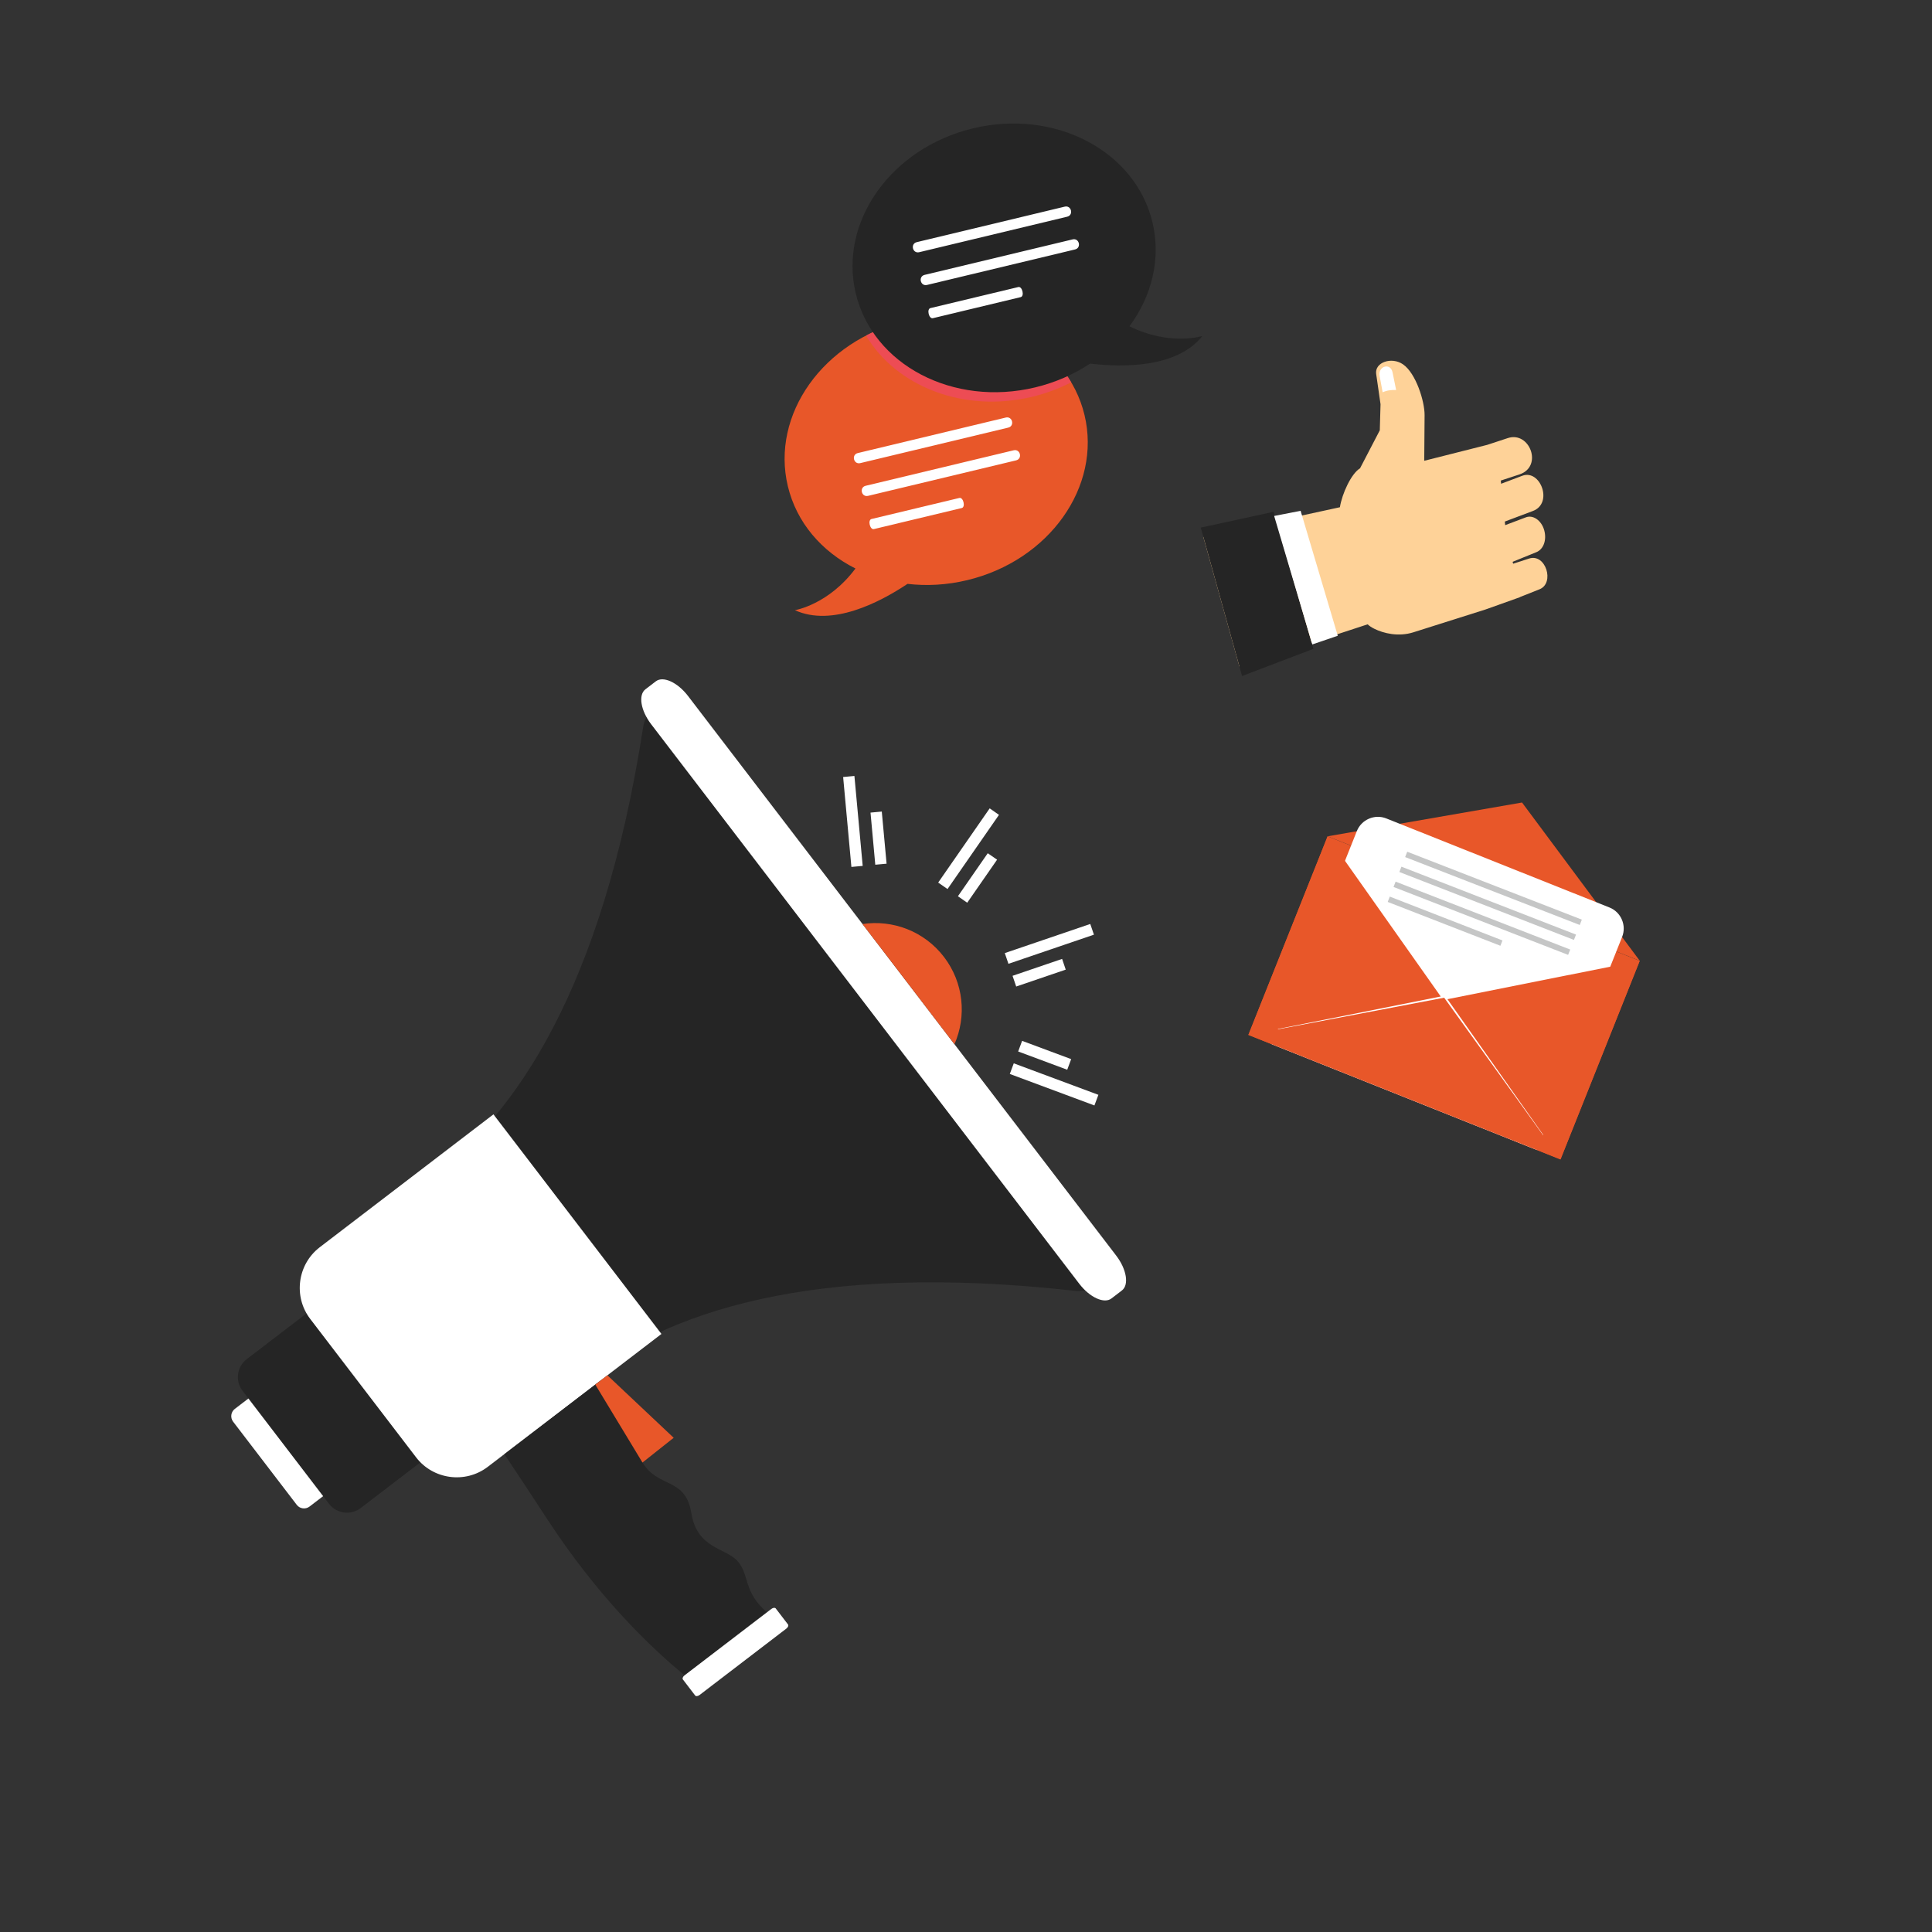 <svg width="66" height="66" viewBox="0 0 66 66" fill="none" xmlns="http://www.w3.org/2000/svg">
<rect x="0" y="0" width="66" height="66" fill="#333333" stroke="none"/>
<path d="M21.972 24.831C22.091 24.061 23.038 23.651 23.471 24.216L37.697 42.809C38.129 43.374 37.484 44.182 36.712 44.096C27.729 43.09 22.7 44.842 19.882 47.143L14.629 40.277C17.587 38.159 20.593 33.764 21.972 24.831Z" fill="#252525"/>
<path d="M8.022 48.13L9.08 47.321L11.632 50.657L10.574 51.466C10.438 51.57 10.242 51.544 10.138 51.408L7.964 48.567C7.86 48.43 7.886 48.234 8.022 48.13Z" fill="white"/>
<path d="M8.429 46.431L11.045 44.429L14.937 49.516L12.321 51.518C11.984 51.776 11.498 51.711 11.24 51.374L8.285 47.511C8.027 47.175 8.092 46.688 8.429 46.431V46.431Z" fill="#252525"/>
<path d="M10.924 42.607L16.857 38.068L22.596 45.57L16.663 50.109C15.9 50.693 14.797 50.547 14.213 49.783L10.598 45.057C10.014 44.294 10.161 43.191 10.924 42.607Z" fill="white"/>
<path d="M22.049 23.547L22.404 23.275C22.654 23.084 23.146 23.308 23.504 23.776L38.13 42.892C38.488 43.359 38.576 43.893 38.326 44.084L37.97 44.357C37.721 44.548 37.228 44.324 36.87 43.856L22.244 24.74C21.886 24.272 21.799 23.738 22.049 23.547Z" fill="white"/>
<path d="M29.465 31.566C30.493 31.412 31.571 31.807 32.248 32.691C32.924 33.575 33.024 34.719 32.606 35.671L29.465 31.565L29.465 31.566Z" fill="#E85729"/>
<path d="M37.37 31.93L34.45 32.925L34.325 32.559L37.245 31.564L37.37 31.93ZM37.523 37.401L34.632 36.325L34.496 36.688L37.387 37.764L37.523 37.401V37.401ZM36.593 36.181L34.917 35.557L34.782 35.92L36.458 36.544L36.593 36.181ZM29.188 26.508L29.471 29.58L29.085 29.616L28.803 26.544L29.188 26.508ZM30.123 27.724L30.287 29.505L29.901 29.54L29.738 27.76L30.123 27.724ZM34.127 27.836L32.369 30.371L32.05 30.15L33.809 27.615L34.126 27.836H34.127ZM34.062 29.368L33.042 30.838L32.724 30.617L33.743 29.148L34.062 29.368ZM36.407 33.124L34.715 33.701L34.59 33.335L36.283 32.758L36.407 33.124L36.407 33.124Z" fill="white"/>
<path d="M20.537 47.146C20.937 47.627 20.976 48.367 21.949 49.962C22.495 50.858 23.416 50.45 23.617 51.69C23.819 52.93 24.815 52.869 25.215 53.351C25.614 53.832 25.38 54.355 26.198 55.081L23.387 57.232C22.18 56.24 20.413 54.525 18.705 51.912C18.084 50.962 17.603 50.234 17.23 49.677L20.537 47.147L20.537 47.146Z" fill="#252525"/>
<path d="M23.386 57.232L26.349 54.965C26.406 54.921 26.474 54.912 26.5 54.946L26.92 55.495C26.946 55.528 26.92 55.592 26.862 55.636L23.899 57.903C23.842 57.947 23.774 57.955 23.748 57.921L23.328 57.372C23.303 57.339 23.328 57.276 23.386 57.232Z" fill="white"/>
<path d="M20.75 46.983L23.014 49.117L21.948 49.962L20.336 47.299L20.75 46.983Z" fill="#E85729"/>
<path d="M42.645 35.354L53.307 39.608L56.014 32.824L45.352 28.57L42.645 35.354Z" fill="#E85729"/>
<path d="M56.017 32.822L45.355 28.569L51.995 27.415L56.017 32.822Z" fill="#E85729"/>
<path d="M54.982 31.001L47.358 27.959C46.963 27.801 46.51 27.996 46.352 28.391L43.447 35.673L52.509 39.288L55.414 32.007C55.572 31.611 55.377 31.158 54.982 31.001Z" fill="white"/>
<path d="M56.017 32.822L49.447 34.134L53.31 39.607L56.017 32.822Z" fill="#E85729"/>
<path d="M53.31 39.607L47.979 37.48L42.648 35.354L49.335 34.083L53.31 39.607Z" fill="#E85729"/>
<path d="M45.355 28.569L49.218 34.042L42.648 35.353L45.355 28.569H45.355Z" fill="#E85729"/>
<path d="M48.073 29.096L54.038 31.416L53.967 31.599L48.002 29.279L48.073 29.096ZM47.477 30.629L51.327 32.127L51.256 32.309L47.406 30.811L47.477 30.629ZM47.676 30.118L53.641 32.438L53.569 32.62L47.605 30.3L47.676 30.118ZM47.875 29.607L53.839 31.927L53.768 32.109L47.804 29.789L47.875 29.607Z" fill="#C5C6C6"/>
<path d="M46.72 21.328L42.339 22.765L41.107 18.341L45.773 17.328C45.846 16.869 46.158 16.181 46.461 15.998L47.136 14.7L47.161 13.808L47.012 12.775C46.955 12.379 47.539 12.176 47.93 12.447C48.371 12.752 48.669 13.711 48.666 14.179L48.654 15.741L50.806 15.197L51.508 14.966C52.259 14.718 52.72 15.938 51.907 16.207L51.269 16.417L51.28 16.526L52.004 16.253C52.621 16.02 53.069 17.191 52.368 17.455L51.407 17.817L51.419 17.94L52.129 17.672C52.371 17.58 52.659 17.778 52.753 18.114C52.846 18.45 52.726 18.765 52.487 18.862L51.673 19.193L51.692 19.257L52.236 19.081C52.807 18.896 53.12 19.922 52.592 20.131L51.922 20.397L51.923 20.401L51.809 20.442L51.807 20.443L50.746 20.821L48.285 21.6C47.772 21.762 47.264 21.637 46.945 21.478C46.854 21.433 46.778 21.382 46.72 21.328L46.72 21.328Z" fill="#FED298"/>
<path d="M43.507 17.484L44.869 22.165L42.431 23.094L41.02 18.024L43.506 17.484H43.507Z" fill="#252525"/>
<path d="M44.431 17.45L45.7 21.718L44.83 22.015L43.527 17.626L44.431 17.45Z" fill="white"/>
<path d="M47.571 12.719L47.694 13.324C47.537 13.316 47.383 13.333 47.233 13.401L47.131 12.847C47.068 12.504 47.501 12.38 47.571 12.719Z" fill="white"/>
<path d="M30.92 10.969C28.121 11.641 26.328 14.165 26.914 16.609C27.213 17.859 28.077 18.845 29.224 19.421C28.3 20.659 27.155 20.845 27.155 20.845C28.42 21.421 30.038 20.588 31.002 19.946C31.657 20.022 32.348 19.986 33.042 19.819C35.842 19.148 37.635 16.623 37.049 14.179C36.463 11.735 33.719 10.299 30.92 10.97V10.969Z" fill="#E85729"/>
<path d="M30.921 10.969C30.445 11.084 29.997 11.252 29.586 11.464C30.621 13.204 32.921 14.116 35.259 13.555C35.736 13.44 36.183 13.272 36.594 13.06C35.559 11.319 33.26 10.408 30.921 10.969Z" fill="#ED4C54"/>
<path d="M33.241 4.384C36.04 3.713 38.783 5.15 39.37 7.593C39.669 8.843 39.346 10.114 38.585 11.147C39.97 11.831 41.076 11.478 41.076 11.478C40.209 12.565 38.389 12.556 37.239 12.421C36.689 12.786 36.057 13.067 35.363 13.234C32.563 13.905 29.82 12.468 29.234 10.024C28.648 7.58 30.442 5.055 33.241 4.384Z" fill="#252525"/>
<path d="M31.319 8.272L36.374 7.059C36.601 7.005 36.684 7.349 36.456 7.403L31.401 8.616C31.174 8.67 31.091 8.326 31.319 8.272ZM31.785 10.525L34.787 9.806C34.922 9.773 35.004 10.118 34.869 10.15L31.868 10.87C31.733 10.902 31.65 10.558 31.785 10.525ZM31.587 9.39L36.642 8.178C36.869 8.123 36.952 8.468 36.724 8.522L31.669 9.734C31.442 9.789 31.359 9.445 31.587 9.39Z" fill="white"/>
<path d="M29.305 15.477L34.36 14.264C34.588 14.21 34.67 14.554 34.443 14.608L29.387 15.821C29.16 15.875 29.077 15.531 29.305 15.477ZM29.772 17.73L32.773 17.011C32.908 16.978 32.991 17.323 32.855 17.355L29.854 18.074C29.719 18.107 29.637 17.762 29.772 17.73ZM29.573 16.595L34.628 15.383C34.856 15.328 34.938 15.672 34.711 15.727L29.655 16.939C29.428 16.994 29.345 16.65 29.573 16.595Z" fill="white"/>
</svg>
